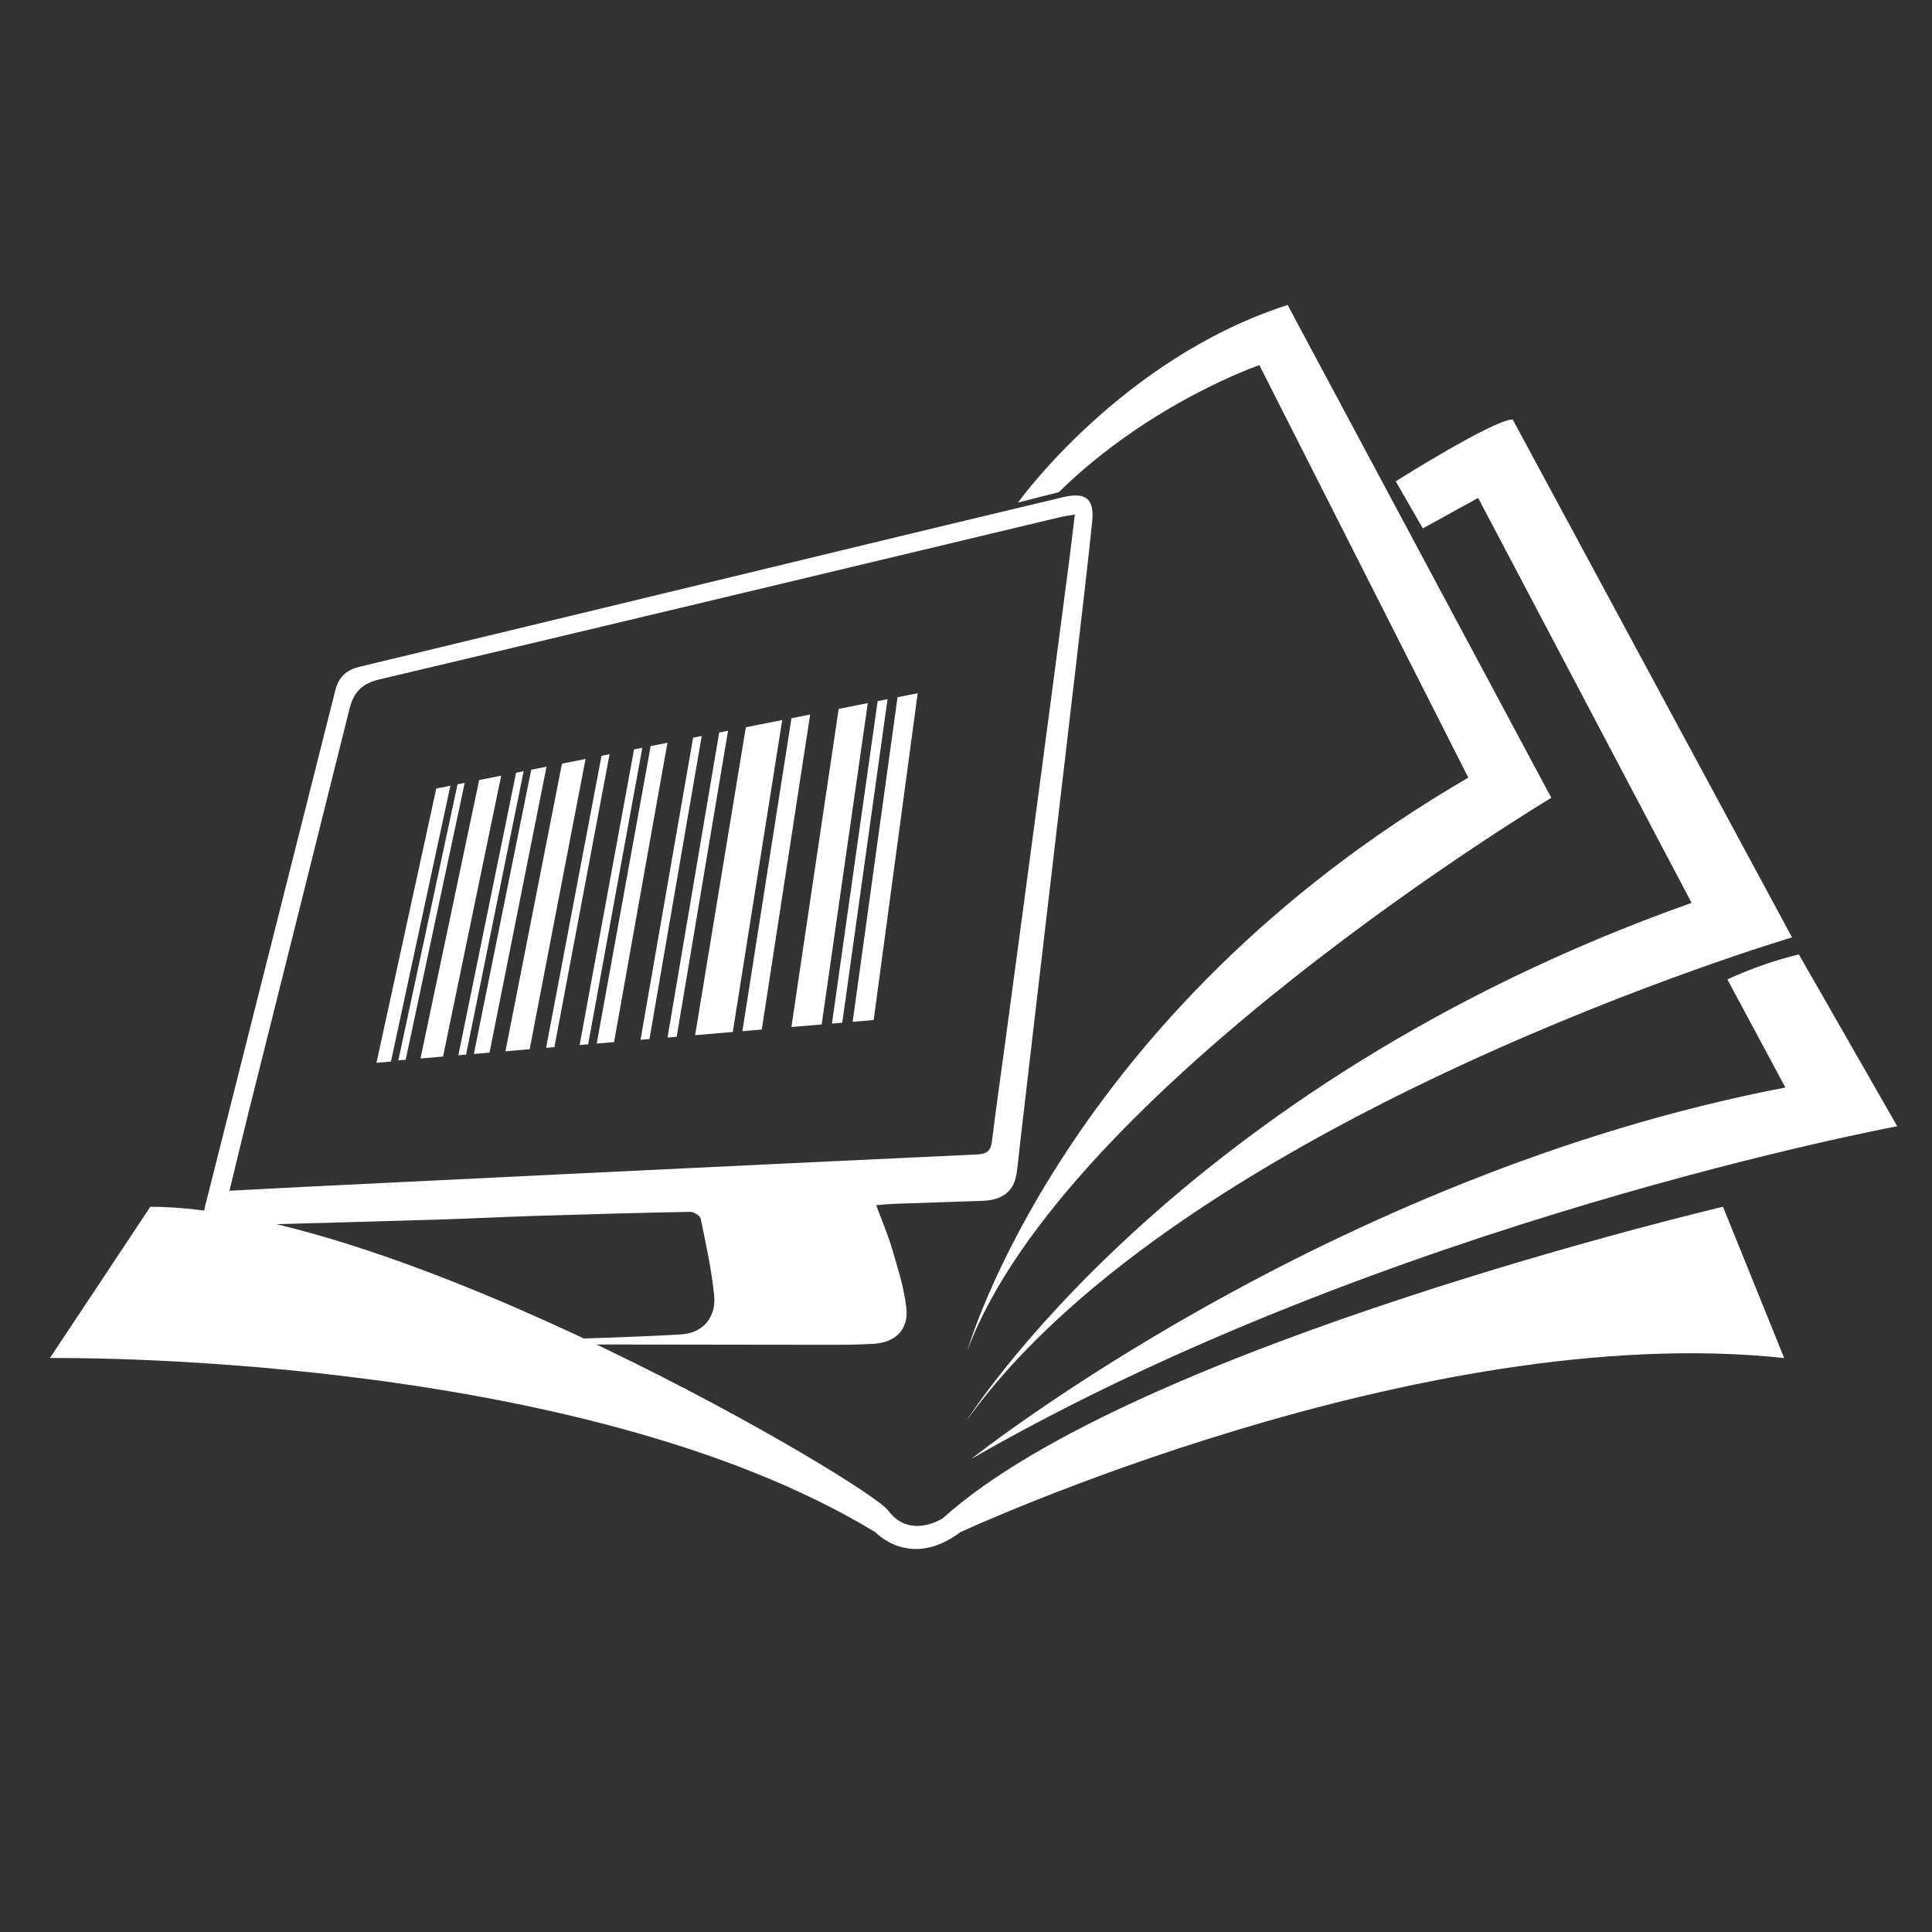<?xml version="1.0" encoding="utf-8"?>
<!-- Generator: Adobe Illustrator 16.0.2, SVG Export Plug-In . SVG Version: 6.00 Build 0)  -->
<!DOCTYPE svg PUBLIC "-//W3C//DTD SVG 1.1//EN" "http://www.w3.org/Graphics/SVG/1.1/DTD/svg11.dtd">
<svg version="1.1" xmlns="http://www.w3.org/2000/svg" xmlns:xlink="http://www.w3.org/1999/xlink" x="0px" y="0px" width="500px"
	 height="500px" viewBox="0 0 500 500" enable-background="new 0 0 500 500" xml:space="preserve">
<rect x="0" y="0" width="500" height="500" fill="#333333" stroke="none"/>
<g id="Layer_1">
	<g>
		<path fill="#FFFFFF" d="M202.439,186.348c-4.101,25.89-8.354,52.724-12.79,80.729c-3.263,0.276-6.423,0.548-9.755,0.826
			c4.537-27.522,8.911-54.07,13.13-79.693C196.14,187.593,199.276,186.974,202.439,186.348z"/>
		<path fill="#FFFFFF" d="M129.71,200.742c-4.841,23.405-9.846,47.573-15.048,72.694c-1.944,0.167-3.815,0.326-5.841,0.496
			c5.227-24.795,10.289-48.809,15.189-72.059C125.9,201.499,127.796,201.116,129.71,200.742z"/>
		<path fill="#FFFFFF" d="M151.544,196.42c-4.65,24.159-9.458,49.135-14.465,75.114c-2.092,0.179-4.096,0.353-6.269,0.536
			c5.043-25.65,9.913-50.446,14.63-74.441C147.462,197.229,149.495,196.824,151.544,196.42z"/>
		<path fill="#FFFFFF" d="M224.588,181.964c-3.824,26.637-7.792,54.278-11.936,83.161c-2.618,0.224-5.122,0.434-7.835,0.666
			c4.229-28.476,8.304-55.9,12.233-82.335C219.547,182.964,222.061,182.463,224.588,181.964z"/>
		<path fill="#FFFFFF" d="M116.565,203.346c-4.946,22.95-10.058,46.635-15.389,71.38c-1.299,0.114-2.528,0.219-3.741,0.319
			c5.319-24.416,10.476-48.062,15.472-70.976C114.126,203.826,115.344,203.591,116.565,203.346z"/>
		<path fill="#FFFFFF" d="M141.438,198.422c-4.75,23.807-9.646,48.403-14.744,73.998c-1.347,0.111-2.621,0.221-4.06,0.345
			c5.112-25.33,10.055-49.841,14.846-73.558C138.79,198.945,140.113,198.683,141.438,198.422z"/>
		<path fill="#FFFFFF" d="M172.74,192.227c-4.438,24.88-9.037,50.629-13.823,77.466c-1.485,0.124-2.892,0.242-4.486,0.381
			c4.817-26.561,9.465-52.208,13.961-76.99C169.834,192.8,171.284,192.514,172.74,192.227z"/>
		<path fill="#FFFFFF" d="M209.67,184.917c-4.013,26.132-8.173,53.23-12.521,81.524c-1.664,0.145-3.232,0.275-5.018,0.429
			c4.394-27.999,8.62-54.973,12.699-80.998C206.44,185.558,208.049,185.239,209.67,184.917z"/>
		<path fill="#FFFFFF" d="M237.501,179.408c-3.646,27.072-7.435,55.177-11.395,84.574c-1.807,0.152-3.511,0.298-5.441,0.465
			c4.021-29.074,7.885-57.058,11.614-84.007C234.016,180.098,235.76,179.753,237.501,179.408z"/>
		<path fill="#FFFFFF" d="M120.264,202.615c-4.92,23.074-9.999,46.897-15.277,71.646c-0.624,0.051-1.183,0.098-1.899,0.157
			c5.27-24.571,10.375-48.375,15.323-71.44C119.024,202.858,119.645,202.736,120.264,202.615z"/>
		<path fill="#FFFFFF" d="M135.52,199.592c-4.798,23.604-9.749,47.985-14.901,73.344c-0.664,0.052-1.24,0.102-1.997,0.169
			c5.15-25.174,10.126-49.542,14.948-73.125C134.22,199.852,134.87,199.721,135.52,199.592z"/>
		<path fill="#FFFFFF" d="M157.76,195.189c-4.591,24.366-9.341,49.57-14.28,75.805c-0.711,0.06-1.34,0.112-2.151,0.181
			c4.943-26.046,9.724-51.224,14.344-75.571C156.366,195.468,157.061,195.332,157.76,195.189z"/>
		<path fill="#FFFFFF" d="M166.236,193.517c-4.503,24.654-9.168,50.169-14.023,76.742c-0.733,0.062-1.375,0.114-2.204,0.188
			c4.857-26.384,9.554-51.871,14.087-76.508C164.81,193.794,165.524,193.652,166.236,193.517z"/>
		<path fill="#FFFFFF" d="M181.608,190.47c-4.343,25.185-8.842,51.258-13.525,78.438c-0.767,0.063-1.445,0.123-2.316,0.195
			c4.696-26.978,9.225-53.033,13.604-78.185C180.115,190.763,180.858,190.617,181.608,190.47z"/>
		<path fill="#FFFFFF" d="M188.42,189.121c-4.272,25.418-8.69,51.74-13.297,79.189c-0.786,0.068-1.476,0.121-2.366,0.205
			c4.615-27.256,9.07-53.55,13.37-78.937C186.892,189.428,187.653,189.273,188.42,189.121z"/>
		<path fill="#FFFFFF" d="M229.699,180.95c-3.753,26.813-7.655,54.643-11.723,83.725c-0.886,0.074-1.666,0.139-2.673,0.227
			c4.094-28.867,8.03-56.658,11.83-83.442C227.986,181.291,228.844,181.114,229.699,180.95z"/>
	</g>
</g>
<g id="Layer_2">
	<path fill="#FFFFFF" d="M263.452,130.058c0,0,26.73-37.316,69.785-51.127l68.238,127.541c0,0-125.914,75.55-151.101,142.977
		c0,0,24.829-87.271,129.625-148.198L325.926,94.5c0,0-28.077,9.549-51.926,32.875L263.452,130.058z"/>
	<path fill="#FFFFFF" d="M250.124,367.7c0,0,53.95-86.62,187.657-134.041L382.54,128.864l-14.318,7.88l-7.007-12.185
		c0,0,25.388-16.003,30.263-16.003l72.298,134.04C463.775,242.596,306.38,289.215,250.124,367.7z"/>
	<path fill="#FFFFFF" d="M251.353,377.576c0,0,92.092-73.382,210.697-96.129l-15.008-27.988c10.374-4.753,18.511-6.436,18.511-6.436
		L491,291.476C491,291.476,358.178,316.11,251.353,377.576z"/>
	<path fill="#FFFFFF" d="M445.904,312.302c0,0-152.315,35.913-201.872,80.592c0,0-8.529,5.687-14.218-2.03
		c-4.963-6.731-125.913-78.324-190.903-78.562l-25.996,39.161c0,0,136.073-2.036,213.653,45.079c0,0,8.937,9.749,21.934,0
		c0,0,119.011-55.219,213.246-45.079L445.904,312.302z"/>
</g>
<g id="Layer_3">
	<path fill-rule="evenodd" clip-rule="evenodd" fill="#FFFFFF" d="M226.751,311.895c1.525,4.134,3.09,7.711,4.165,11.436
		c1.469,5.062,3.133,10.182,3.663,15.382c0.548,5.376-2.89,8.691-8.327,9.053c-4.509,0.299-9.042,0.263-13.562,0.263
		c-32.932-0.026-65.866-0.081-98.8-0.127c-0.921,0-1.842,0-2.763,0c-0.004-0.386-0.009-0.771-0.014-1.159
		c9.206,0,18.421,0.167,27.622-0.038c12.514-0.275,25.028-0.638,37.518-1.363c5.69-0.331,9.146-4.422,8.563-10.163
		c-0.676-6.656-2.135-13.239-3.481-19.813c-0.157-0.762-1.788-1.759-2.718-1.744c-13.561,0.264-27.12,0.647-40.676,1.068
		c-7.992,0.253-15.979,0.679-23.973,0.922c-18.769,0.563-37.542,1.083-56.315,1.587c-4.792,0.129-5.624-0.883-4.451-5.538
		c11.184-44.337,22.403-88.661,33.58-133.002c0.854-3.396,2.787-5.262,6.266-6.095c43.894-10.548,87.762-21.189,131.639-31.792
		c16.768-4.048,33.544-8.077,50.325-12.076c5.986-1.426,8.26,0.333,7.642,6.314c-1.366,13.232-2.961,26.439-4.486,39.655
		c-1.505,12.99-3.04,25.968-4.561,38.953c-1.761,15.053-3.524,30.104-5.284,45.153c-1.488,12.756-2.973,25.513-4.457,38.27
		c-0.269,2.301-0.439,4.617-0.806,6.895c-0.702,4.351-3.643,6.647-8.678,6.831c-7.759,0.288-15.524,0.521-23.283,0.793
		C229.864,311.602,228.639,311.746,226.751,311.895z M59.391,308.162c7.178-0.373,13.512-0.721,19.85-1.032
		c23.607-1.159,47.214-2.316,70.823-3.459c34.258-1.654,68.513-3.317,102.772-4.897c2.375-0.11,3.551-0.77,3.86-3.294
		c1.085-8.837,2.365-17.65,3.553-26.473c2.711-20.164,5.432-40.331,8.11-60.509c2.745-20.629,5.456-41.262,8.161-61.898
		c0.564-4.313,1.058-8.625,1.641-13.433c-1.708,0.305-2.933,0.462-4.122,0.748c-58.626,14.001-117.235,28.067-175.897,41.928
		c-4.541,1.068-6.638,3.373-7.692,7.611c-8.72,35.055-17.533,70.081-26.298,105.126C62.583,294.844,61.1,301.122,59.391,308.162z"/>
</g>
</svg>
